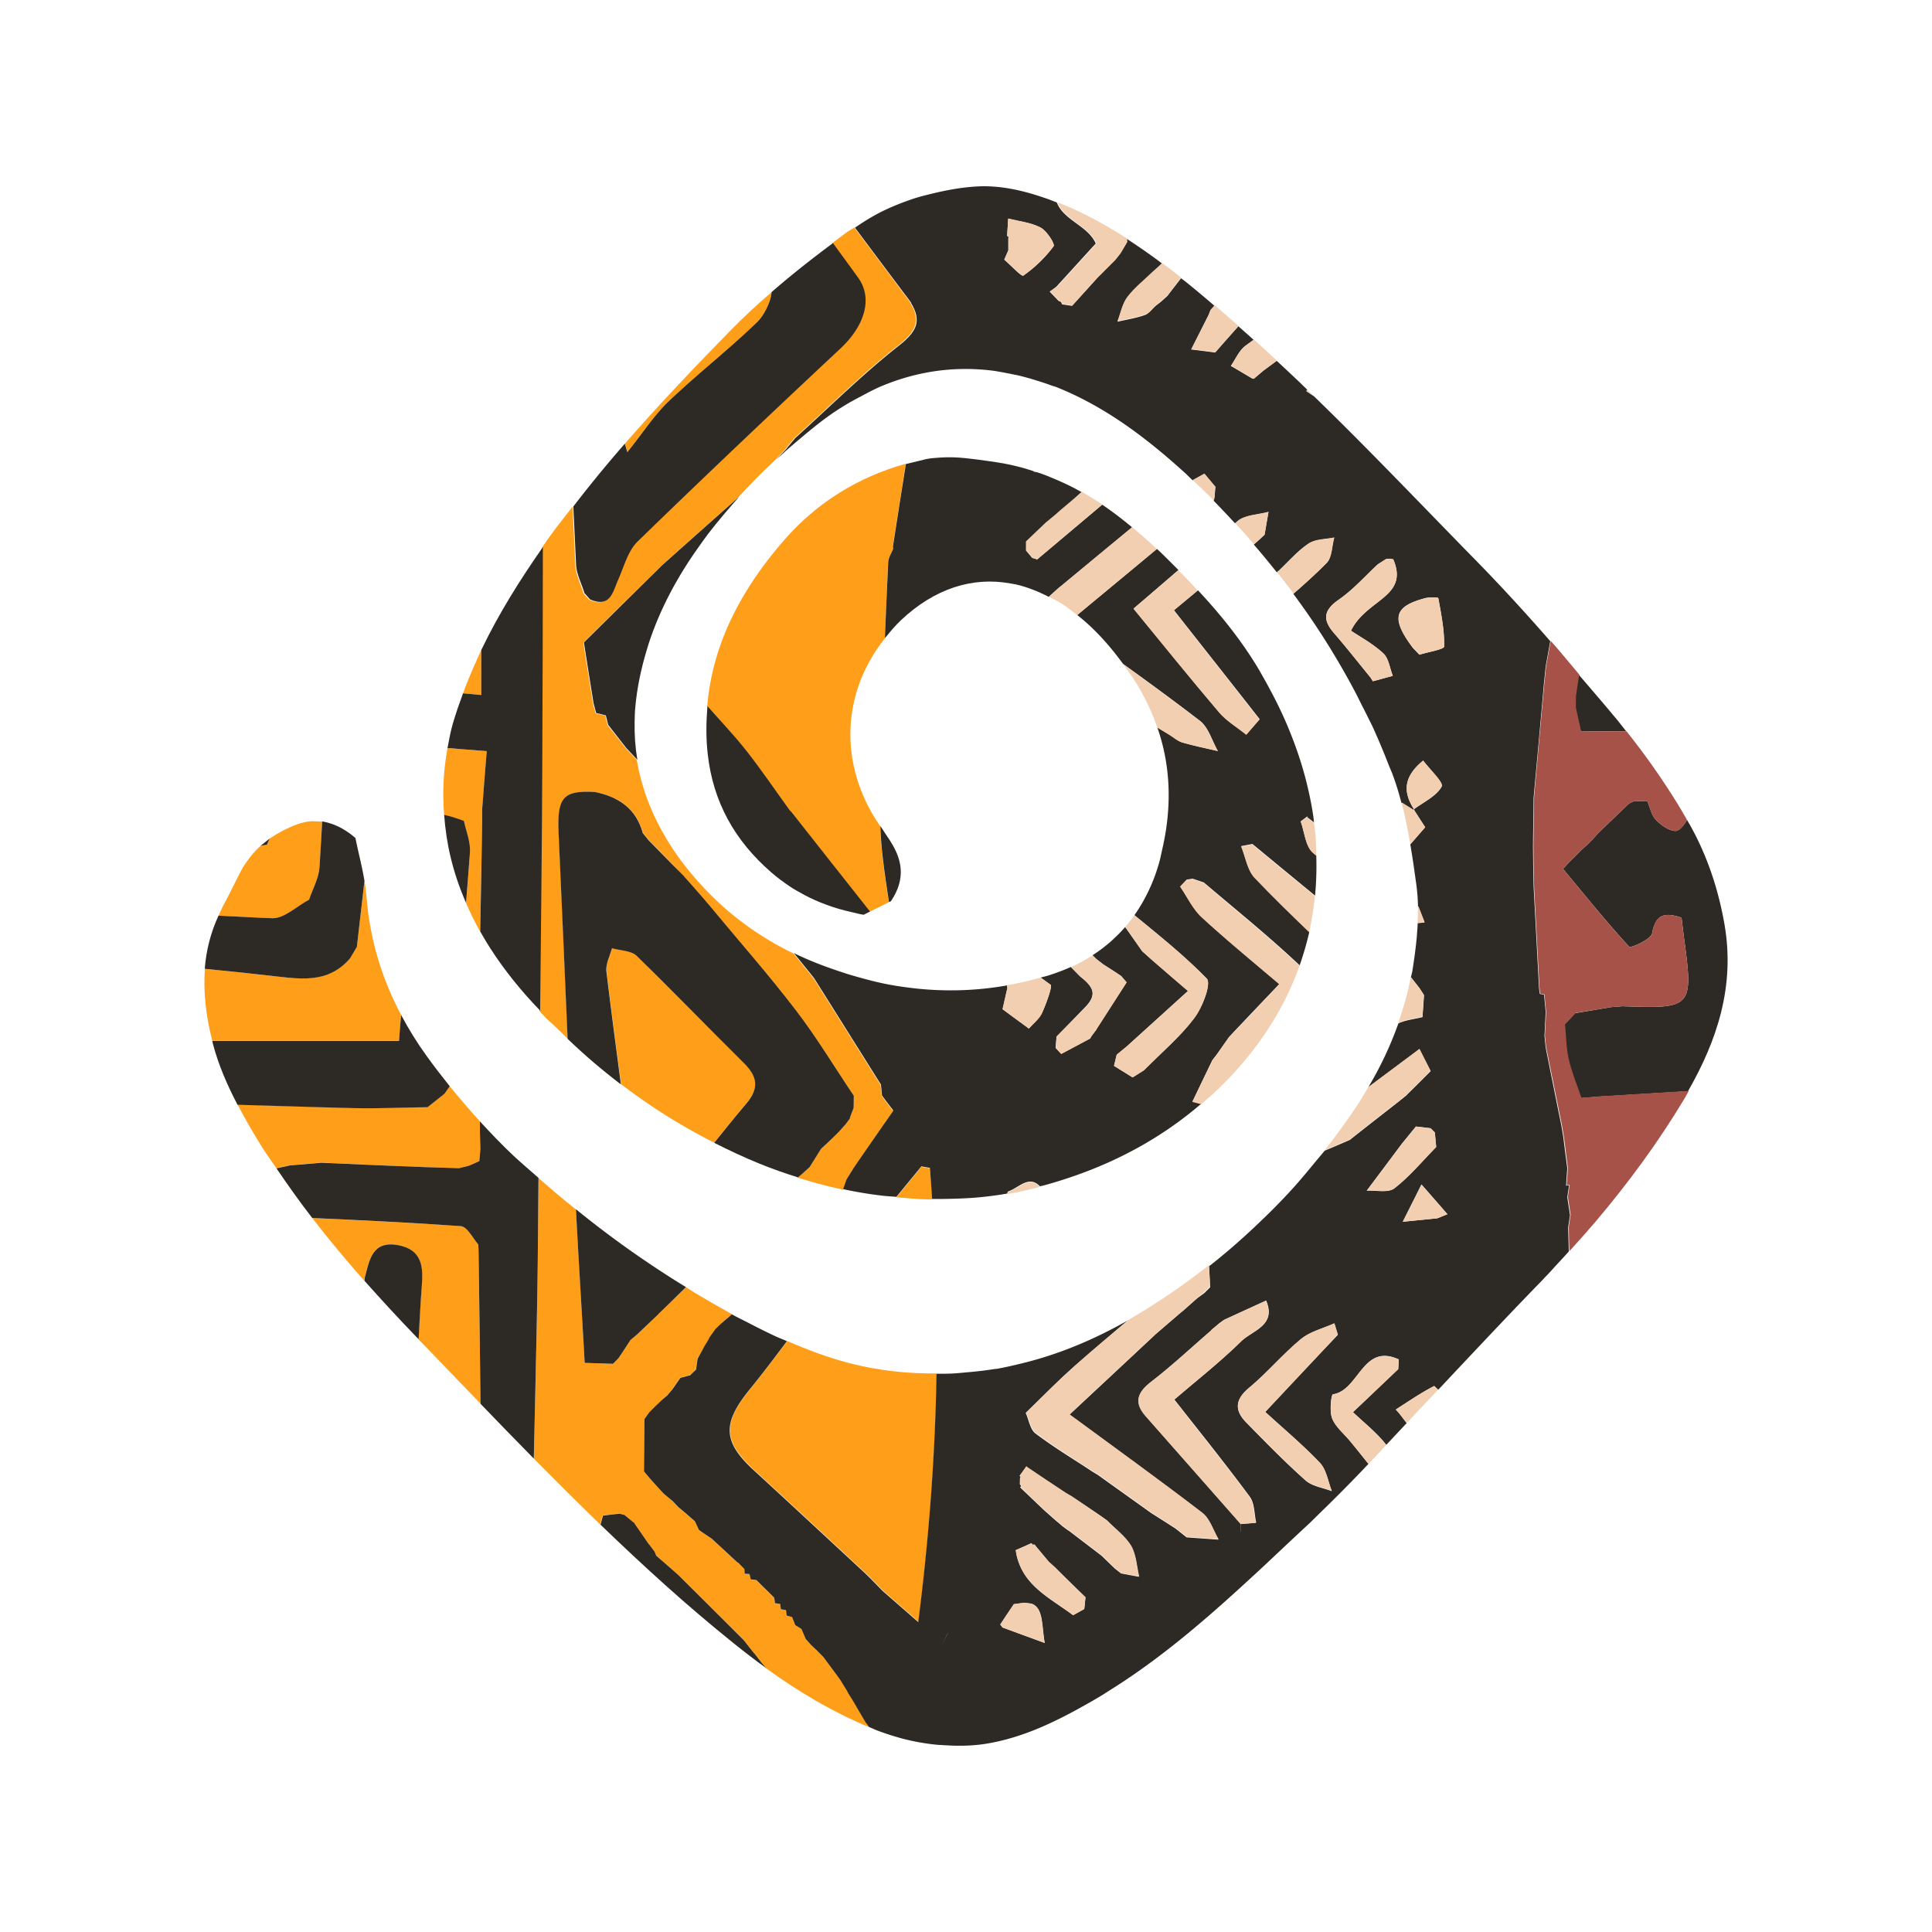 <svg version="1.1" id="Calque_1" x="0" y="0" xml:space="preserve" width="128" height="128" xmlns="http://www.w3.org/2000/svg"><style type="text/css" id="style1437">.st0{fill:#ff9e18}.st1{fill:#2d2a26}.st3{fill:#f3cfb2}</style><g id="g1837" transform="translate(-5.784 -10.385)"><path class="st0" d="M63.14 124.48c-.16-.26-.31-.53-.47-.79l.01.01-.44-.75-.01-.01-.31-.5.04.04-.48-.77.01.01c-.39-.53-.79-1.06-1.18-1.6l.02.03-.44-.43-.37-.35-.41-.46.04.04.01.01-.28-.65-.41-.26-.21-.53-.36-.1-.04-.36-.34-.06-.05-.35-.34-.05-.05-.35.01.01-.4-.4-.41-.4-.4-.4.02.02-.38-.05-.08-.35-.32-.02-.02-.31-.45-.46.02.05-.83-.77c-.3-.28-.6-.55-.9-.83l-.85-.58-.27-.58-1.04-.89v.01l-.4-.42.02.01-.63-.52-.01-.01-.06-.05.04.03.02.01.01.01c-.32-.35-.65-.71-.97-1.07l.01.02-.39-.46.03.03.03-3.46-.03.02.35-.49.39-.39.42-.4.39-.33.37-.47v-.01l.48-.69.6-.16v.03l.47-.45h-.03l.1-.68.45-.77-.03.04.3-.49.1-.2.38-.54-.01.01.02-.03-.01.02.38-.37h-.01l.04-.04-.04.04.47-.4-.03.03.28-.25c-.83-.45-1.65-.93-2.46-1.41l-.41-.26-.18-.12c-.61.6-1.23 1.2-1.84 1.8h.01c-.47.45-.94.89-1.41 1.34l.01-.01-.45.38c-.27.4-.53.8-.79 1.2l-.36.37-1.86-.06-.02-.02c-.19-3.38-.39-6.77-.58-10.15l-.59-.47c-.48-.39-.95-.79-1.42-1.2l-.47-.41c-.02 1.9-.03 3.79-.05 5.69-.03 2.83-.09 5.66-.16 8.48-.03 1.47-.07 2.95-.1 4.42l.51.51c1.11 1.13 2.23 2.24 3.37 3.35l.52.51.16-.6c.37-.04.73-.08 1.1-.13l.32.08.68.56-.01-.12.03.13-.01-.01v.02c.32.46.64.92.96 1.39l-.01-.03.37.49.12.27c.48.43.97.85 1.45 1.28l.01.01c.53.53 1.06 1.06 1.59 1.58.92.92 1.84 1.84 2.77 2.75l.02.02-.02-.01c.23.29.46.59.68.88l-.01-.03.55.71-.02-.03.24.3c2.14 1.55 4.4 2.9 6.86 3.92l-.28-.37z" id="path1445"/><path class="st0" d="M43.6 54.84c.04-.65.29-1.33.75-2.01-.46.68-.71 1.36-.75 2.01m-.68 23.9.48.47c-.2-4.56-.39-9.12-.6-13.68-.1-2.31.3-2.79 2.39-2.68 1.57.32 2.75 1.09 3.19 2.73l.01.01v-.01l.37.46-.03-.03 1.58 1.61-.03-.03.44.45-.01-.01-.04-.03.44.45-.04-.03c.37.42.74.85 1.12 1.27l-.03-.04.58.68c1.92 2.32 3.92 4.58 5.75 6.97 1.39 1.81 2.58 3.78 3.85 5.68-.01.27-.01.54-.01.8l-.26.68.03-.02.03-.02-.37.5.03-.03-.01.01-.01.01-.38.43-.4.4-.37.35-.45.42-.75 1.2.03-.02-.47.41.03-.04-.39.34c.89.28 1.79.53 2.7.73l.31.08.23-.66-.01.01.47-.77c.87-1.25 1.74-2.5 2.6-3.75l.01-.08c-.24-.32-.48-.64-.73-.96l-.07-.73c-1.48-2.35-2.95-4.7-4.43-7.05-.45-.55-.89-1.11-1.34-1.66-1.74-.85-3.35-1.91-4.8-3.23-.95-.87-1.84-1.84-2.66-2.93a17.5 17.5 0 0 1-1.75-2.92c-.25-.54-.48-1.09-.66-1.66-.19-.59-.35-1.18-.46-1.78l-.05-.29-.33-.36-.39-.41c-.4-.52-.81-1.03-1.22-1.55l-.16-.63-.64-.16-.17-.64c-.21-1.34-.43-2.68-.64-4.03l5.16-5.1c1.72-1.52 3.43-3.05 5.15-4.58.77-.85 1.58-1.66 2.41-2.44l.65-.7.61-.74c2.27-2.05 4.45-4.22 6.85-6.11 1.14-.9 1.6-1.61.82-2.87h.02l-.33-.45-.01-.01-.01-.01-3.36-4.5-.46.28c-.34.25-.68.51-1.02.76l1.68 2.31c.99 1.39.39 3.21-1.19 4.69-4.52 4.22-9.01 8.47-13.43 12.78-.64.62-.9 1.65-1.28 2.51-.37.83-.51 1.91-1.87 1.33l-.4-.45.02.01c-.19-.62-.51-1.24-.54-1.87l-.18-3.86c-.55.71-1.11 1.41-1.63 2.14l-.39.56c0 4.89-.02 9.79-.04 14.68-.03 5.34-.1 10.69-.14 16.03l.5.54c.33.28.61.56.9.84" id="path1447"/><path class="st0" d="M57.74 46.16c-2.81 3.23-4.75 6.83-5.1 11.01.87.98 1.78 1.94 2.59 2.97 1 1.27 1.91 2.62 2.86 3.93l.03.03.09.09c1.72 2.18 3.44 4.37 5.16 6.55l.03.05c.43-.21.86-.43 1.27-.63-.26-1.72-.52-3.39-.57-5.04l-.09-.13c-2.67-3.96-2.48-8.72.4-12.31l.21-5.05c.01-.3.22-.6.33-.9l-.01-.06-.01-.08c.29-1.83.57-3.65.86-5.48-3.12.87-5.88 2.56-8.05 5.05" id="path1449"/><path class="st0" d="M37.47 92.84c-.37-.44-.74-1.19-1.16-1.22-3.19-.23-6.4-.37-9.84-.54 1.1 1.43 2.26 2.81 3.45 4.16l.03-.25c.31-1.1.48-2.45 2.21-2.11 1.58.3 1.66 1.43 1.56 2.7-.09 1.18-.16 2.36-.21 3.54l.66.68c.87.9 1.74 1.81 2.61 2.71l.84.87c-.04-3.39-.09-6.77-.13-10.16z" id="path1451"/><path class="st0" d="M26.26 70c.24-.71.64-1.41.69-2.14.07-1.01.12-2.03.18-3.04l-.67-.03c-.34.02-.67.09-.99.21-.65.24-1.26.56-1.82.94l-.2.41-.4.07c-.35.32-.67.68-.94 1.09l-.24.35c-.45.84-.85 1.71-1.31 2.55l-.3.64c1.19.06 2.38.13 3.57.17.8.03 1.63-.8 2.43-1.22" id="path1453"/><path class="st0" d="M32.36 77.63c-1.27-2.39-2.07-4.99-2.29-7.8-.03-.37-.08-.74-.14-1.1v.01c-.17 1.45-.33 2.9-.5 4.36l-.01.02-.45.74c-.46.53-.94.86-1.47 1.07-.88.34-1.87.32-2.98.19-1.72-.2-3.44-.38-5.16-.55-.12 1.58.08 3.18.49 4.77h12.37c.04-.6.09-1.16.14-1.71" id="path1455"/><path class="st0" d="m35.6 59.95-.17.01c-.27 1.48-.34 2.95-.22 4.42.38.09.8.21 1.31.4.14.7.45 1.4.4 2.09-.08 1.11-.17 2.23-.26 3.34.28.65.59 1.29.94 1.9.04-2.44.09-4.88.13-7.32v-.8c.1-1.23.19-2.45.3-3.84-.76-.06-1.33-.1-1.9-.15z" id="path1457"/><path class="st0" d="M37.67 53.45c-.13.26-.24.53-.36.8-.17.38-.33.75-.49 1.14-.13.31-.25.62-.36.93.4.04.8.07 1.21.11z" id="path1459"/><path class="st0" d="m36.2 87.78.67-.17.67-.3.07-.78-.03-1.15v-.7c-.69-.76-1.36-1.54-2.01-2.34l-.35.5c-.37.3-.74.59-1.12.89-.8.01-1.6.03-2.4.05-.83.02-1.67.02-2.49 0-2.57-.06-5.13-.14-7.69-.22.52.99 1.08 1.96 1.68 2.91.28.45.6.87.89 1.31.31-.06.61-.13.92-.2l.29-.02 1.75-.15c3.05.14 6.1.29 9.15.37" id="path1461"/><path class="st0" d="M67.34 89.85h.21c-.05-.69-.09-1.38-.16-2.06l-.56-.1c-.55.67-1.1 1.35-1.66 2.02.72.06 1.44.13 2.17.14" id="path1463"/><path class="st0" d="M57.94 99.23c-.81 1.08-1.62 2.16-2.47 3.2-1.8 2.21-1.81 3.43.27 5.34 2.32 2.13 4.63 4.28 6.94 6.42l.41.38.4.39.39.4.39.4 2.37 2.07c.71-5.57 1.11-11.03 1.21-16.45-1.96.02-3.91-.19-5.86-.7-1.4-.37-2.74-.88-4.05-1.45" id="path1465"/><path class="st0" d="M47.96 73.7c-.36-.35-1.08-.34-1.63-.5-.13.52-.43 1.05-.36 1.54.3 2.49.63 4.99.97 7.48a39.42 39.42 0 0 0 6.16 3.87c.7-.86 1.4-1.73 2.12-2.59.89-1.05.75-1.81-.16-2.7-2.39-2.35-4.7-4.77-7.1-7.1" id="path1467"/><path class="st0" d="M50.12 36.94c1.9-1.81 3.99-3.42 5.87-5.26.44-.43.89-1.39.92-1.95-.92.8-1.82 1.62-2.68 2.5-2.41 2.46-4.78 4.95-7.04 7.54l.17.56c1.05-1.31 1.79-2.47 2.76-3.39" id="path1469"/><path class="st1" d="M89.61 103.93c1.21 1.11 2.49 2.18 3.63 3.39.43.46.53 1.23.78 1.86-.59-.23-1.31-.32-1.75-.72-1.37-1.22-2.65-2.53-3.93-3.84-.78-.8-.73-1.51.2-2.28 1.21-1.01 2.24-2.24 3.45-3.24.61-.5 1.46-.7 2.2-1.03l.23.75c-1.51 1.59-3.02 3.2-4.81 5.11m-2.44 9.12c.26-.4.53-.79.79-1.19l.04-.5c-2.1-2.39-4.21-4.77-6.31-7.16-.77-.88-.56-1.55.36-2.26 1.39-1.07 2.67-2.28 4-3.42h-.03l.01-.01.55-.46.3-.22c.93-.43 1.86-.85 2.79-1.28.7 1.65-.9 1.97-1.64 2.69-1.4 1.37-2.95 2.59-4.44 3.87 1.73 2.2 3.41 4.29 5 6.44.32.44.29 1.14.42 1.71l-.01.01c-.33.03-.66.05-.99.08l-.04.5c-.28.41-.54.8-.8 1.2m9.17-23.79zm2.32-3.1.93-1.14.97.12.28.28.09.96c-.91.93-1.75 1.95-2.77 2.74-.41.31-1.2.12-1.83.15.79-1.05 1.56-2.08 2.33-3.11m2.35 4.94c-.56.06-1.12.11-2.29.23.53-1.05.89-1.76 1.24-2.47.58.66 1.15 1.31 1.72 1.97zm-6.86-38.79c-.78-.9-.65-1.52.35-2.21.94-.65 1.72-1.54 2.57-2.33l.55-.35.23-.02.24.04c1.07 2.51-1.77 2.62-2.8 4.73.57.39 1.44.85 2.14 1.5.36.33.43.98.63 1.49l-1.32.36-.15-.24c-.81-.99-1.6-2-2.44-2.97m5.24 1c-1.46-1.94-1.28-2.74.79-3.29.29-.08.88-.06.89-.01.2 1.06.41 2.14.39 3.21-.01.19-1.06.36-1.64.54zm-31.21 66.07.39-.79h-.39.4zm4.28-1.97.5-.74.58-.08.1-.02.48.06c.8.28.67 1.39.88 2.61-1.21-.45-2.02-.74-2.83-1.04l.02-.02-.05-.06-.08-.1zm6.32-6.54.35.25c.54.56 1.21 1.04 1.58 1.69.34.58.37 1.35.53 2.04-.39-.07-.79-.15-1.18-.22l-.41-.32-.88-.85c-.73-.56-1.47-1.12-2.21-1.69l.03.04-.47-.35.01.01-.01-.01-.02-.02.02.01-.43-.36-.7-.62c-.54-.51-1.07-1.02-1.61-1.53l.05-.12-.08-.1.01-.41.05-.08-.08-.06.46-.64-.01.05c.88.58 1.75 1.16 2.63 1.74l.38.22c.67.43 1.33.88 1.99 1.33m-1.9 6.53c-.78-.59-1.65-1.09-2.37-1.74-.54-.48-.99-1.05-1.24-1.78-.09-.24-.15-.51-.19-.79.35-.15.69-.31 1.04-.46l.04.05.04.05.12-.01c.31.38.63.76.95 1.14l.43.39.39.39.41.41 1.2 1.17-.08.77zm-1.29-90.7a8.86 8.86 0 0 1-2.01 1.95c-.12.08-.83-.69-1.26-1.06l.27-.62v-.78l.01-.11-.09-.06c.02-.39.05-.77.07-1.15.73.19 1.51.26 2.15.6.41.22.96 1.09.86 1.23m34.13 66.6c-.01-.54-.03-1.08-.04-1.61l-.36-.01.36.01.12-.8-.18-1.19.12-.79-.2.03c.03-.39.05-.77.08-1.16-.09-.68-.18-1.36-.26-2.04l-.13-.77c-.35-1.73-.7-3.46-1.04-5.18l-.08-.78c.03-.52.05-1.04.08-1.56-.03-.39-.07-.77-.11-1.16l-.14-.03-.14-.03-.05-.37-.36-6.74-.03-1.56c0-.4-.01-.8-.01-1.19.01-1.05.03-2.1.04-3.14.23-2.51.46-5.01.68-7.52l.12-1.18c.1-.53.19-1.06.29-1.59l.01-.08c-1.57-1.8-3.18-3.56-4.85-5.27-3.59-3.66-7.12-7.38-10.8-10.95l-.51-.34.07-.09c-.26-.25-.52-.51-.79-.76-.41-.39-.83-.78-1.24-1.16-.29.22-.59.43-.88.65l-.64.54-.11-.02c-.47-.28-.94-.56-1.41-.83.31-.45.54-1.01.95-1.32l.56-.41c-.33-.3-.67-.6-1.01-.9-.51.58-1.03 1.15-1.54 1.74-.53-.07-1.06-.14-1.59-.2.38-.76.77-1.52 1.15-2.28l.13-.33.26-.29c-.64-.55-1.28-1.09-1.94-1.62l-.27-.2c-.29.38-.59.76-.88 1.14h.01l-.44.4-.36.28c-.24.21-.45.52-.73.62-.58.2-1.2.3-1.81.44.21-.54.31-1.15.65-1.6.46-.62 1.09-1.11 1.65-1.65l.35-.31.31-.29-.26-.2c-.62-.46-1.26-.9-1.91-1.33l-.18-.11.02.22-.43.73-.36.46-1.2 1.2-1.65 1.83-.66-.1-.07-.16-.16-.07-.59-.61.44-.33c.87-.95 1.73-1.9 2.61-2.86-.5-1.17-2.12-1.53-2.58-2.72-.28-.11-.55-.22-.83-.31-1.47-.51-2.99-.84-4.49-.75-1.03.06-2.03.25-3.01.49-.37.09-.74.18-1.11.3-.78.26-1.55.56-2.29.94-.56.29-1.11.63-1.64 1 1.12 1.5 2.24 3 3.37 4.5l.01.01.01.01.33.45h-.02c.78 1.27.32 1.97-.82 2.87-2.4 1.89-4.58 4.06-6.85 6.11l-.61.74-.65.69.64-.59c.32-.28.64-.55.96-.82.51-.43 1.02-.85 1.55-1.25.52-.39 1.05-.74 1.59-1.06.32-.19.65-.36.97-.53.37-.2.75-.4 1.13-.57 2.35-1.01 4.79-1.39 7.32-1.11.39.04.77.12 1.16.19l.74.15c.33.08.66.17.99.27.39.12.78.24 1.18.39l.32.1.02.01c3.26 1.3 6.02 3.41 8.59 5.75l.01.01.43.42.78-.43c.24.29.48.58.73.87-.05.29-.02.67-.12.91.48.49.95.99 1.42 1.5l.17-.15c.51-.41 1.35-.41 2.04-.6-.09.5-.17 1-.26 1.51l-.42.39-.29.25c.52.6 1.03 1.22 1.53 1.85l.07-.08v.02c.67-.62 1.27-1.34 2.02-1.84.45-.3 1.13-.28 1.7-.4-.16.57-.14 1.31-.5 1.68-.68.69-1.41 1.35-2.2 2.04l.09.12c1.48 2 2.8 4.11 3.96 6.29.15.28.29.57.43.85s.29.56.43.85l.27.54.04.08c.4.87.77 1.76 1.12 2.66l.21.5c.24.64.44 1.29.61 1.95.28.17.55.34.82.51l-.02-.03.07.06-.07-.06.03-.05c-.67-1.06-.78-2.08.61-3.22.45.6 1.37 1.46 1.23 1.72-.36.64-1.19 1.02-1.84 1.5l.05.08-.04-.03c.25.38.49.76.74 1.14l-.99 1.14c.1.6.2 1.21.28 1.82l.11.77c.07.51.11 1.02.12 1.52l.04.03c.13.34.27.69.4 1.03l-.46.05c-.01.3-.04.6-.06.9-.07.78-.18 1.55-.3 2.31l-.09.37.58.74.29.45c-.03.48-.07.97-.1 1.45-.53.14-1.13.19-1.6.42a23.75 23.75 0 0 1-2 4.24c1.09-.81 2.2-1.64 3.39-2.53.22.44.48.95.74 1.46-.53.53-1.06 1.06-1.6 1.59h.01l-.51.41-.6.47c-.88.69-1.77 1.38-2.65 2.08-.55.24-1.11.48-1.66.71l-.62.74c-.42.51-.84 1.02-1.28 1.52-.74.83-1.52 1.63-2.33 2.4-1.01.97-2.06 1.91-3.17 2.79l-.15.12-.11.08c.02.46.05.93.07 1.4l-.37.37-.49.36-.35.31-.53.47-.29.24c-.38.33-.76.65-1.14.98l-.43.37c-1.9 1.78-3.8 3.55-5.72 5.34 3 2.21 5.93 4.32 8.79 6.52.51.39.73 1.17 1.08 1.76l-2.11-.15-.73-.58c-.54-.35-1.08-.69-1.63-1.04-1.17-.84-2.34-1.67-3.51-2.51l-.38-.23c-.63-.42-1.27-.82-1.9-1.23-.63-.41-1.26-.84-1.86-1.29-.36-.27-.44-.9-.65-1.36.53-.51 1.06-1.04 1.59-1.56s1.07-1.03 1.62-1.52c1.18-1.04 2.38-2.05 3.57-3.06-2.21 1.25-4.54 2.25-7.07 2.86-.53.13-1.06.25-1.6.35l-.2.02c-.55.09-1.09.15-1.64.2-.36.03-.71.07-1.07.09-.37.02-.74.02-1.11.02-.09 5.42-.5 10.88-1.21 16.45l-2.37-2.07-.39-.4-.39-.4-.4-.39-.41-.38c-2.31-2.14-4.62-4.29-6.94-6.42-2.08-1.91-2.07-3.13-.27-5.35.85-1.04 1.66-2.12 2.47-3.2-.29-.13-.59-.24-.88-.38-.53-.25-1.05-.51-1.57-.78-.4-.21-.81-.4-1.2-.62l-.28.25.03-.03-.47.4-.38.37-.38.54-.1.2-.3.49.03-.04-.42.77-.1.68h.03l-.47.45v-.03l-.6.16-.48.69v.01l-.38.46-.39.33-.42.4-.39.39-.35.49.03-.03-.03 3.46-.03-.03.39.46-.01-.01c.32.36.64.71.97 1.07l.63.52-.02-.01.4.42v-.01c.35.29.69.59 1.04.89l.27.58c.28.2.57.39.85.58.3.28.6.55.9.83l.83.77-.02-.05.45.46.02.31.32.02.08.35.38.05-.02-.02.4.4.41.4.4.4-.01-.01.05.36.34.05.05.35.34.06.04.36.36.1.21.53.41.26.28.65s0-.01-.01-.01l-.04-.04.41.46.37.35.43.43-.02-.03c.39.53.79 1.06 1.18 1.6l-.01-.01.48.78-.04-.04.31.5.01.01.44.75-.01-.01c.16.26.31.53.47.79l-.05-.06.28.37.43.19c.56.22 1.13.4 1.7.56.78.21 1.57.35 2.36.43l.68.04c.89.05 1.77.03 2.66-.12 2.26-.38 4.32-1.34 6.32-2.46.45-.25.89-.5 1.33-.77l.47-.3c3.14-1.96 5.94-4.33 8.65-6.8.78-.71 1.56-1.43 2.33-2.16.68-.64 1.36-1.28 2.04-1.91.33-.3.64-.62.96-.93 1.07-1.04 2.13-2.11 3.16-3.2-.4-.5-.8-1.01-1.21-1.5-.41-.5-.97-.94-1.2-1.52-.19-.47-.06-1.57.05-1.59 1.75-.26 1.96-3.42 4.37-2.31l-.04.64c-.94.89-1.87 1.79-3 2.85.72.69 1.49 1.29 2.09 2.02l.12.15 1.35-1.44c-.24-.32-.48-.65-.72-.9.84-.54 1.67-1.11 2.55-1.56l.26.25c.26-.27.52-.55.77-.82 2.01-2.13 4.02-4.28 6.07-6.38l.29-.31c.26-.26.5-.54.75-.81.26-.28.52-.56.77-.84" id="path1517"/><path class="st1" d="m48.65 53.39.1-.33c.75-2.31 1.91-4.47 3.36-6.49.19-.26.37-.53.57-.79.67-.87 1.38-1.7 2.1-2.51-1.72 1.52-3.43 3.05-5.15 4.58l-5.16 5.1c.21 1.34.42 2.69.64 4.03l.17.64.64.16.16.63c.4.52.81 1.03 1.21 1.55l.39.41.33.36c-.14-.84-.2-1.69-.18-2.55.01-.3.01-.6.04-.9.12-1.36.4-2.64.78-3.89" id="path1519"/><path class="st1" d="M37.58 84.68v.7l.03 1.15-.07.78-.67.3-.67.17c-3.05-.08-6.1-.23-9.14-.36l-1.75.15-.29.02c-.31.07-.61.13-.92.2.76 1.12 1.54 2.22 2.37 3.29 3.45.16 6.65.31 9.84.54.42.03.79.78 1.16 1.22l.02.39c.05 3.38.09 6.77.13 10.16 1.17 1.22 2.35 2.43 3.53 3.63.03-1.48.07-2.95.1-4.43.06-2.83.13-5.65.16-8.48.02-1.9.03-3.79.05-5.69-.55-.48-1.11-.96-1.64-1.45-.78-.73-1.51-1.5-2.24-2.29" id="path1521"/><path class="st1" d="M32.17 92.88c-1.74-.33-1.91 1.01-2.21 2.11l-.03.25c1.12 1.26 2.27 2.51 3.44 3.72l.15.15c.06-1.18.12-2.36.21-3.54.1-1.26.02-2.39-1.56-2.69" id="path1523"/><path class="st1" d="M37.67 56.43c-.41-.04-.81-.07-1.21-.11-.24.65-.47 1.31-.67 1.99-.16.55-.26 1.1-.36 1.65l.17-.01.53.05c.57.05 1.14.09 1.9.15-.11 1.38-.21 2.61-.3 3.83v.8c-.04 2.44-.08 4.88-.13 7.32.85 1.52 1.89 2.93 3.06 4.26.3.34.6.66.91.98.05-5.34.12-10.69.14-16.03.02-4.89.04-9.79.04-14.68-1.53 2.19-2.94 4.44-4.08 6.82z" id="path1525"/><path class="st1" id="polygon1527" d="m23.46 66.35.19-.41-.6.48z"/><path class="st1" d="M31.71 83.79c.8-.02 1.6-.04 2.4-.05.37-.3.74-.59 1.12-.89l.35-.5c-.52-.65-1.03-1.31-1.52-1.99-.64-.88-1.2-1.79-1.7-2.73-.05.55-.1 1.11-.14 1.72H19.85l.04.19c.37 1.42.96 2.75 1.63 4.04 2.56.07 5.13.16 7.69.22.84.02 1.67.01 2.5-.01" id="path1529"/><path class="st1" d="M27.51 74.94c.53-.21 1.02-.54 1.47-1.07l.44-.74.01-.03c.17-1.45.33-2.9.5-4.36v-.01c-.17-1.01-.43-1.97-.6-2.83-.77-.66-1.5-.98-2.2-1.09-.06 1.01-.11 2.03-.18 3.04-.05.73-.45 1.43-.69 2.14-.81.43-1.64 1.25-2.43 1.23-1.19-.04-2.38-.12-3.57-.17-.53 1.15-.82 2.33-.91 3.52 1.73.17 3.45.35 5.16.55 1.13.13 2.12.16 3-.18" id="path1531"/><path class="st1" d="M36.66 70.2c.09-1.11.18-2.23.26-3.34.05-.68-.25-1.39-.4-2.09-.51-.19-.93-.32-1.31-.4.07.93.2 1.85.42 2.77.25 1.06.6 2.08 1.03 3.06" id="path1533"/><path class="st1" d="m64.68 70.15.13-.06c.26-.39.44-.77.54-1.13a2.9 2.9 0 0 0 0-1.6c-.09-.34-.24-.67-.43-1L64.7 66c-.2-.29-.39-.59-.59-.89.05 1.65.31 3.31.57 5.04" id="path1535"/><path class="st1" d="m64.41 52.66.08-.09c.31-.38.62-.75.99-1.1 2.21-2.08 4.71-2.89 7.25-2.43l.39.07c.72.17 1.43.45 2.15.82l.64-.58.19-.15c1.56-1.3 3.13-2.58 4.69-3.88-.64-.53-1.3-1.04-1.98-1.5-1.44 1.21-2.87 2.42-4.31 3.63l-.33-.1-.41-.49.01-.57 1.29-1.23.63-.52.37-.33.43-.36.46-.39.37-.33.14-.13c-.54-.31-1.09-.58-1.66-.82-.41-.18-.82-.35-1.25-.49l-.27-.06-.05-.04-.61-.19c-.59-.16-1.19-.3-1.82-.39l-.47-.07c-.52-.08-1.04-.14-1.56-.2-.58-.06-1.15-.08-1.71-.04-.31.02-.61.04-.91.1l-.53.13c-.27.07-.55.13-.82.2-.29 1.83-.58 3.65-.86 5.48l.01.07.01.06c-.12.3-.32.59-.33.89-.08 1.66-.15 3.35-.22 5.03" id="path1537"/><path class="st1" d="m58.22 64.18-.09-.09-.03-.03c-.95-1.31-1.86-2.66-2.86-3.93-.81-1.03-1.72-1.98-2.59-2.97v.05c-.08 1.01-.1 2.04.02 3.11.35 3.2 1.8 5.77 4.21 7.86.4.35.81.65 1.24.94.31.21.64.38.96.56.45.24.92.45 1.41.63.55.21 1.14.38 1.74.51.26.06.5.13.77.17l.42-.21-.03-.05c-1.73-2.18-3.45-4.37-5.17-6.55" id="path1539"/><path class="st1" d="M61.67 74.83c-.61-.2-1.21-.41-1.79-.64-.51-.2-1.01-.42-1.5-.66.45.55.9 1.11 1.34 1.66 1.48 2.35 2.95 4.7 4.43 7.05l.07.73c.24.32.48.64.73.96l-.01.08c-.87 1.25-1.74 2.5-2.6 3.75l-.47.76v-.01l-.23.66.05.01c.84.18 1.68.32 2.54.42.31.04.63.05.94.08l1.66-2.02.56.1c.06.69.1 1.38.15 2.06h.66c.71-.01 1.41-.03 2.11-.08.74-.06 1.48-.15 2.21-.28l.03-.13c.71-.22 1.39-1.13 2.13-.35l.23-.05c.55-.15 1.08-.31 1.62-.49 3.24-1.07 6.22-2.68 8.84-4.93l-.58-.15c.43-.9.86-1.8 1.3-2.7l-.02.01.36-.47.78-1.11c1.07-1.14 2.15-2.27 3.34-3.52-1.8-1.54-3.52-2.94-5.15-4.44-.59-.55-.95-1.34-1.42-2.02l.43-.45.39-.06.74.25c1.07.91 2.16 1.81 3.23 2.72 1.06.9 2.11 1.82 3.12 2.77.25-.72.47-1.46.64-2.22-1.23-1.18-2.44-2.37-3.62-3.6-.49-.51-.61-1.38-.89-2.08l.74-.14c1.38 1.14 2.76 2.28 4.15 3.42.08-.86.11-1.75.08-2.66l-.24-.2c-.48-.45-.54-1.36-.79-2.06l-.02.02.02-.02.49-.37-.04.04-.04.04.47.36-.04-.37c-.13-.88-.31-1.73-.53-2.57-.33-1.25-.76-2.46-1.27-3.65-.3-.69-.63-1.38-.99-2.05-.26-.5-.54-.99-.82-1.48-1.14-1.92-2.53-3.64-4.04-5.26-.53.44-1.07.89-1.59 1.32 1.99 2.53 3.84 4.87 5.68 7.22-.29.34-.59.68-.88 1.02-.61-.49-1.31-.9-1.8-1.48-1.93-2.27-3.8-4.59-5.67-6.87.96-.82 1.96-1.68 2.97-2.55-.4-.4-.8-.8-1.21-1.2l-.22-.2c-1.74 1.45-3.49 2.9-5.28 4.38 1.16.91 2.14 2.01 3.04 3.24 1.75 1.26 3.43 2.49 5.08 3.76.58.44.81 1.33 1.2 2.01-.79-.18-1.58-.34-2.36-.57-.3-.09-.56-.33-.84-.5-.27-.16-.54-.33-.81-.49.71 2.03.9 4.13.64 6.3-.07.59-.18 1.19-.32 1.8l-.14.64-.02.07a11.54 11.54 0 0 1-1.18 2.85c-.16.27-.32.53-.5.78 1.65 1.35 3.32 2.69 4.79 4.2.32.32-.28 1.9-.83 2.62-.48.64-1.04 1.22-1.61 1.78-.58.56-1.17 1.12-1.74 1.69v-.01l-.74.46c-.39-.25-.81-.5-1.22-.76l.18-.74.67-.55c1.3-1.18 2.61-2.36 4.05-3.67-.51-.44-.95-.81-1.35-1.16-.37-.32-.71-.61-1.04-.9l-.08-.07-.56-.5-1.13-1.61c-.29.34-.61.65-.94.95-.38.33-.78.64-1.22.92l.25.25.44.34.01.01.75.48.45.3.35.42c-.67 1.04-1.33 2.07-2 3.11h.01l-.33.44-.1.17c-.63.34-1.27.68-1.91 1.02l-.37-.4.06-.75c.64-.65 1.28-1.3 1.91-1.96.82-.85.51-1.35-.35-2.03l-.61-.62c-.49.22-1 .41-1.54.58l-.46.12.66.48c.13.08-.29 1.25-.57 1.87-.18.39-.58.69-.87 1.03-.41-.31-.83-.61-1.24-.91l-.5-.37c.11-.46.21-.93.32-1.39l-.02-.19c-1.97.35-3.98.42-5.99.21-.72-.08-1.45-.18-2.17-.33-.85-.18-1.67-.41-2.47-.65z" id="path1541"/><path class="st1" d="m56.27 120.58.02.03-.55-.71.01.03c-.23-.3-.46-.59-.69-.88-.92-.92-1.84-1.84-2.76-2.75-.53-.53-1.06-1.06-1.59-1.58-.48-.43-.97-.85-1.45-1.27l-.11-.27-.37-.49.01.03c-.32-.46-.64-.92-.96-1.39v-.02l-.68-.56-.32-.08c-.37.04-.73.08-1.1.13l-.16.6c2.81 2.71 5.69 5.34 8.74 7.79.73.59 1.47 1.16 2.23 1.71z" id="path1543"/><path class="st1" id="polygon1545" d="m47.82 111.3-.03-.13.01.12z"/><path class="st1" id="polygon1547" d="m55.07 119.05-.02-.02.01.01z"/><path class="st1" d="M45.96 74.75c-.06-.49.23-1.03.37-1.54.55.16 1.27.15 1.63.5 2.4 2.33 4.72 4.75 7.1 7.1.91.9 1.04 1.66.16 2.7-.72.85-1.42 1.72-2.12 2.59.97.49 1.97.96 3 1.38.84.34 1.69.64 2.55.91l.39-.33-.04.03.46-.41-.03.02.75-1.2.45-.42.37-.35.4-.4.38-.43-.01.02.37-.5-.03.02-.03.02.26-.68c0-.27.01-.54.01-.8-1.28-1.9-2.46-3.87-3.85-5.68-1.83-2.39-3.83-4.65-5.75-6.97l-.58-.68.03.04c-.37-.42-.74-.85-1.12-1.27l.04.03-.45-.45.04.04-.44-.44.03.03-1.58-1.61.03.03-.37-.46-.01-.01c-.44-1.63-1.61-2.41-3.19-2.73-2.09-.11-2.49.37-2.39 2.68.21 4.56.4 9.12.6 13.68 1.12 1.08 2.3 2.08 3.53 3.02-.33-2.5-.66-4.99-.96-7.48" id="path1549"/><path class="st1" id="polygon1551" d="m61.79 84.89.01-.01-.01.02z"/><path class="st1" d="M46.76 100.37c.27-.4.53-.8.79-1.2l.45-.38-.01.01c.47-.45.94-.89 1.41-1.34h-.01c.62-.6 1.23-1.2 1.84-1.8a66.973 66.973 0 0 1-7.29-5.16c.18 3.39.39 6.77.58 10.16l.02.02 1.86.06z" id="path1553"/><path class="st1" id="polygon1555" d="m49.74 109.32-.03-.03.05.05z"/><path class="st1" id="polygon1557" d="m49.77 109.35-.01-.01z"/><path class="st1" id="polygon1559" d="m53.2 98.44-.02.02.01-.01z"/><path class="st1" id="polygon1561" d="m53.61 98.04-.05.04h.01z"/><path class="st1" d="M120.04 71.65c-.4-2.31-1.13-4.51-2.23-6.5l-.26-.45c-.17.35-.52.73-.74.74-.45 0-.98-.39-1.33-.75-.29-.31-.38-.82-.56-1.24-.29 0-.58.01-.88.01l-.33.16c-.67.64-1.34 1.29-2.01 1.93l-.38.42-.4.4-.4.36-.42.43-.37.36-.39.43c1.44 1.74 2.86 3.5 4.38 5.16.1.11 1.45-.49 1.52-.89.25-1.36.92-1.37 1.95-1.04.06.47.1.86.15 1.24.65 4.73.58 4.8-4.06 4.63l-.76.06c-.79.13-1.58.27-2.38.4l-.72.76c.04.39.06.78.09 1.16.03.39.08.77.16 1.15.2.87.55 1.71.84 2.56.4-.03.8-.07 1.2-.1l5.91-.36c1.93-3.37 3.12-6.96 2.42-11.03" id="path1563"/><path class="st1" d="M110.52 58.85c1.05 0 2.04-.02 3-.02l-.56-.71c-.85-1.03-1.72-2.03-2.59-3.05l-.21 1.39c0 .27 0 .53-.01.8l.18.82c.08.27.13.53.19.77" id="path1565"/><path class="st1" d="m44.5 49.66-.02-.01.4.45c1.35.58 1.5-.5 1.87-1.33.38-.86.64-1.89 1.28-2.51 4.43-4.31 8.92-8.56 13.43-12.78 1.58-1.47 2.18-3.3 1.19-4.68-.55-.77-1.12-1.54-1.68-2.31-1.4 1.04-2.76 2.11-4.07 3.25-.02.56-.48 1.52-.92 1.95-1.88 1.83-3.97 3.45-5.87 5.26-.97.92-1.71 2.08-2.76 3.39l-.17-.56a84.638 84.638 0 0 0-3.41 4.16l.18 3.86c.03.62.36 1.24.55 1.86" id="path1567"/><path d="m112.52 77.11.76-.06c4.64.17 4.71.1 4.06-4.63-.05-.39-.1-.78-.15-1.24-1.04-.33-1.71-.32-1.95 1.04-.07.4-1.42 1-1.52.89-1.53-1.66-2.94-3.42-4.38-5.16l.39-.43.37-.36.42-.43.4-.36.4-.4.38-.42c.67-.64 1.34-1.29 2.01-1.93l.33-.16c.29 0 .58-.01.88-.01.18.42.26.93.56 1.24.35.36.88.75 1.33.75.22 0 .58-.38.74-.74-.41-.73-.85-1.44-1.31-2.14-.73-1.12-1.51-2.21-2.33-3.26l-.37-.47c-.96 0-1.95.02-3 .02-.06-.24-.11-.5-.17-.77-.06-.27-.12-.54-.18-.82 0-.27 0-.53.01-.8l.21-1.39c-.63-.74-1.24-1.5-1.89-2.23l-.01.08c-.1.53-.19 1.06-.29 1.59l-.12 1.18c-.23 2.51-.46 5.01-.68 7.52-.01 1.05-.03 2.1-.04 3.14 0 .4.01.8.01 1.19l.03 1.56.36 6.74.05.37.14.03.14.03c.04.39.07.77.11 1.16-.03.52-.05 1.04-.08 1.56l.08.78 1.05 5.18.13.77c.09.68.17 1.36.26 2.03-.02.39-.05.77-.08 1.16l.2-.03-.12.79.18 1.19-.12.8c.01.54.02 1.08.04 1.62.58-.63 1.15-1.28 1.71-1.93 2.17-2.56 4.16-5.26 5.89-8.14l.02-.03.29-.52-5.91.36c-.4.03-.8.07-1.2.1-.29-.85-.64-1.69-.84-2.56-.09-.38-.13-.76-.16-1.15-.03-.39-.05-.78-.09-1.16l.72-.76c.75-.11 1.54-.25 2.33-.38" id="path1667" style="fill:#a75248"/><path class="st3" d="M80.74 55.14c.76 1.13 1.32 2.29 1.72 3.45.27.16.54.32.81.49.28.17.53.41.84.5.78.22 1.57.38 2.36.57-.39-.68-.62-1.57-1.2-2.01-1.65-1.27-3.33-2.5-5.08-3.76.18.25.37.5.55.76" id="path1673"/><path class="st3" d="M86.31 42.63c-.24-.29-.49-.58-.73-.87l-.78.43c.47.44.94.89 1.39 1.34.1-.23.07-.61.12-.9" id="path1675"/><path class="st3" d="M77.15 51.14c1.79-1.48 3.54-2.93 5.28-4.38-.53-.5-1.08-.99-1.64-1.45-1.56 1.29-3.13 2.58-4.69 3.88l-.19.15-.64.58c.27.14.55.27.82.44.38.24.72.51 1.06.78" id="path1677"/><path class="st3" d="M76.65 104.09c1.91-1.79 3.82-3.56 5.72-5.34l.43-.37c.38-.33.76-.65 1.14-.98l.29-.24.53-.47.35-.31.47-.4.37-.37c-.02-.47-.04-.93-.07-1.4-1.72 1.34-3.49 2.56-5.34 3.62-1.2 1.02-2.4 2.02-3.57 3.06-.55.49-1.09 1-1.62 1.52s-1.05 1.04-1.59 1.56c.21.46.3 1.09.66 1.36.6.45 1.22.88 1.85 1.29.63.41 1.27.82 1.9 1.23l.38.23c1.17.84 2.34 1.67 3.5 2.51.54.35 1.08.69 1.63 1.04l.73.58 2.11.15c-.35-.6-.57-1.37-1.08-1.76-2.86-2.19-5.78-4.3-8.79-6.51" id="path1679"/><path class="st3" d="m100.12 76.3-.29-.45-.58-.74c-.19 1.04-.48 2.06-.83 3.05.47-.23 1.07-.27 1.6-.42.04-.47.07-.96.1-1.44" id="path1681"/><path class="st3" d="M92.9 69.75c-1.38-1.14-2.76-2.28-4.15-3.42l-.74.14c.29.7.41 1.57.89 2.08 1.17 1.23 2.39 2.42 3.62 3.6.17-.78.3-1.58.38-2.4" id="path1683"/><path class="st3" d="m88.75 35.45.11.02.64-.54c.29-.22.59-.43.88-.65-.5-.47-1.01-.94-1.52-1.4l-.56.41c-.41.31-.64.87-.96 1.32l1.41.84" id="path1685"/><path class="st3" d="M87.84 31.98c-.52-.46-1.05-.92-1.58-1.37l-.26.3-.13.33c-.38.76-.77 1.52-1.15 2.28.53.07 1.06.13 1.59.2.5-.58 1.01-1.16 1.53-1.74" id="path1687"/><path class="st3" d="M83.57 103.12c1.49-1.28 3.05-2.49 4.44-3.87.74-.72 2.35-1.04 1.64-2.69-.93.42-1.86.85-2.79 1.28l-.3.22-.55.46H86h.03c-1.33 1.15-2.61 2.35-4 3.42-.92.71-1.13 1.38-.36 2.26 2.1 2.39 4.21 4.77 6.31 7.16.33-.02.66-.05.99-.08l.01-.01c-.13-.58-.1-1.28-.42-1.72-1.58-2.14-3.26-4.22-4.99-6.43" id="path1689"/><path class="st3" d="M89.57 45.8c.09-.5.17-1 .26-1.51-.69.19-1.53.19-2.04.6l-.17.15c.42.46.84.93 1.25 1.41l.28-.26z" id="path1691"/><path class="st3" d="M80.88 50.72c1.87 2.28 3.74 4.6 5.67 6.87.5.58 1.2.99 1.8 1.48.29-.34.59-.68.88-1.02l-5.68-7.22c.52-.43 1.06-.88 1.59-1.32-.42-.46-.85-.91-1.29-1.35-1 .87-2 1.73-2.97 2.56" id="path1693"/><path class="st3" d="M86.58 82.45c2.39-2.33 4.21-5.01 5.3-8.08-1.01-.95-2.06-1.87-3.12-2.77-1.07-.91-2.16-1.81-3.23-2.72l-.74-.25-.39.06-.43.45c.47.68.83 1.47 1.42 2.02 1.63 1.5 3.35 2.91 5.15 4.44a779.98 779.98 0 0 1-3.34 3.52l-.78 1.11-.36.47.02-.01c-.43.9-.86 1.8-1.3 2.7l.58.15c.42-.35.83-.71 1.22-1.09" id="path1695"/><path class="st3" d="m89.61 103.93 4.81-5.13-.23-.75c-.74.34-1.59.54-2.2 1.03-1.22 1-2.24 2.24-3.45 3.24-.93.77-.98 1.48-.2 2.28 1.28 1.31 2.56 2.63 3.93 3.84.44.4 1.16.49 1.75.72-.25-.63-.35-1.4-.78-1.86-1.13-1.19-2.42-2.26-3.63-3.37" id="path1697"/><path class="st3" d="M93.69 47.67c.36-.37.34-1.11.5-1.68-.58.12-1.25.09-1.7.4-.75.5-1.35 1.22-2.02 1.84l-.01-.02-.07.08c.37.47.74.94 1.1 1.42.78-.69 1.52-1.34 2.2-2.04" id="path1699"/><path class="st3" d="M81.64 31.22c.28-.1.49-.4.73-.62l.36-.28.44-.4h-.01c.29-.38.58-.76.88-1.14-.41-.33-.84-.66-1.26-.97l-.31.29-.35.31c-.56.55-1.19 1.04-1.65 1.65-.33.44-.44 1.06-.65 1.6.61-.14 1.24-.23 1.82-.44" id="path1701"/><path class="st3" d="M81.56 81.31c.57-.57 1.16-1.12 1.74-1.69.58-.56 1.13-1.15 1.61-1.78.55-.72 1.14-2.29.83-2.62-1.48-1.52-3.15-2.85-4.79-4.2-.19.27-.41.53-.62.78l1.13 1.61.56.5.08.07c.34.29.67.58 1.04.9.4.34.84.72 1.35 1.16-1.44 1.31-2.75 2.49-4.05 3.67l-.67.55-.18.74c.41.26.83.51 1.24.77z" id="path1703"/><path class="st3" d="m73.77 46.85.41.49.32.1c1.43-1.21 2.87-2.42 4.31-3.63-.44-.3-.9-.58-1.36-.85l-.14.13-.37.33-.46.39-.43.36-.37.33-.63.52-1.29 1.23z" id="path1705"/><path class="st3" d="m99.7 71.53.46-.05c-.13-.34-.26-.69-.4-1.03l-.04-.03c.02.38 0 .75-.02 1.11" id="path1707"/><path class="st3" d="M92.95 65.83c-.03-.32-.07-.63-.11-.94l-.47-.36.04-.04.04-.04-.49.37c.25.7.31 1.62.79 2.06l.24.2c-.02-.41-.01-.82-.04-1.25" id="path1709"/><path class="st3" id="polygon1711" d="m91.96 64.81-.03.02.03-.01z"/><path class="st3" id="polygon1713" d="m92.84 36.63-.44-.43-.07.09z"/><path class="st3" d="m75.35 29.69.59.61.16.07.07.16.66.09c.55-.61 1.1-1.22 1.65-1.82l1.2-1.2.36-.46.43-.73-.02-.22c-1.16-.75-2.37-1.43-3.65-2.01-.31-.14-.63-.26-.95-.39.45 1.2 2.08 1.56 2.58 2.73-.88.96-1.75 1.91-2.61 2.86z" id="path1715"/><path class="st3" d="M95.42 103.95c1.12-1.07 2.06-1.96 3-2.85l.04-.64c-2.41-1.12-2.63 2.05-4.37 2.31-.1.02-.23 1.12-.05 1.59.23.58.79 1.02 1.2 1.52.41.5.81 1 1.21 1.5.39-.41.78-.83 1.17-1.25l-.12-.15c-.59-.75-1.36-1.35-2.08-2.03" id="path1717"/><path class="st3" d="m80.07 75.06-.45-.3-.75-.48-.01-.01-.44-.34-.25-.25c-.45.29-.92.55-1.43.78l.61.62c.86.68 1.17 1.19.35 2.03-.63.65-1.27 1.3-1.91 1.95l-.06.75.37.4c.63-.34 1.27-.68 1.91-1.02l.1-.17.33-.44h-.01c.67-1.04 1.33-2.07 2-3.11z" id="path1719"/><path class="st3" d="M94.15 52.31c.84.97 1.63 1.98 2.44 2.97l.15.24 1.32-.36c-.2-.51-.27-1.16-.63-1.49-.7-.65-1.57-1.11-2.14-1.5 1.02-2.11 3.87-2.22 2.8-4.73l-.24-.04-.23.02-.55.35c-.85.79-1.63 1.68-2.57 2.33-1 .69-1.13 1.31-.35 2.21" id="path1721"/><path class="st3" d="m76.09 114.63-.39-.39-.43-.39c-.32-.38-.63-.76-.95-1.14l-.12.01-.04-.05-.04-.05c-.34.16-.69.31-1.04.46.04.29.1.55.19.79.26.73.71 1.29 1.24 1.78.71.65 1.59 1.15 2.37 1.74l.74-.42.08-.77-1.2-1.17z" id="path1723"/><path class="st3" d="M98.17 89.11c1.02-.79 1.86-1.81 2.77-2.74l-.09-.96-.28-.28c-.32-.04-.65-.08-.97-.11l-.93 1.14c-.77 1.03-1.54 2.07-2.32 3.1.62-.03 1.41.16 1.82-.15" id="path1725"/><path class="st3" id="polygon1727" d="M96.34 89.26h-.01z"/><path class="st3" d="m72.59 26.96-.27.62c.44.37 1.15 1.14 1.26 1.06.76-.53 1.46-1.2 2.01-1.95.1-.14-.44-1.01-.86-1.23-.64-.34-1.42-.42-2.15-.6-.02.38-.05.77-.07 1.15l.09.06-.01.11z" id="path1729"/><path class="st3" id="polygon1731" d="m74.54 41.66-.33-.11.05.04z"/><path class="st3" d="M99.83 53.76c.57-.18 1.63-.35 1.64-.54.02-1.07-.2-2.15-.39-3.21-.01-.05-.6-.07-.89.01-2.06.55-2.25 1.35-.79 3.29z" id="path1733"/><path class="st3" d="m99.22 66.32.98-1.13c-.25-.38-.49-.76-.74-1.14-.28-.17-.55-.34-.82-.51.24.91.42 1.84.58 2.78" id="path1735"/><path class="st3" id="polygon1737" d="m99.44 64.01.02.04.05.02z"/><path class="st3" d="M98.72 91.33c1.17-.12 1.73-.17 2.29-.23l.67-.27c-.57-.66-1.15-1.31-1.72-1.97-.36.71-.71 1.42-1.24 2.47" id="path1739"/><path class="st3" d="m72.52 89.49.49-.08c.56-.11 1.12-.25 1.67-.39-.73-.79-1.42.12-2.13.35z" id="path1741"/><path class="st3" d="M98.26 103.77c.24.26.48.58.72.9.54-.57 1.07-1.15 1.61-1.71l.47-.5-.26-.25c-.88.45-1.7 1.02-2.54 1.56" id="path1743"/><path class="st3" d="M73.95 78.53c.3-.34.69-.63.87-1.03.28-.61.71-1.79.57-1.87l-.66-.48c-.74.21-1.48.38-2.23.51l.02.19c-.11.47-.21.93-.32 1.39l.5.37c.42.31.83.62 1.25.92" id="path1745"/><path class="st3" d="m98.46 83.33.52-.41h-.01c.53-.53 1.06-1.06 1.6-1.59-.26-.51-.52-1.03-.74-1.46-1.19.89-2.31 1.72-3.39 2.53-.26.44-.51.88-.8 1.31-.66.99-1.36 1.95-2.09 2.88.55-.24 1.11-.48 1.66-.71.88-.69 1.77-1.38 2.65-2.08z" id="path1747"/><path class="st3" d="m79.13 111.12-.35-.25-1.98-1.35-.38-.22c-.88-.58-1.75-1.16-2.62-1.75l.01-.05-.46.64.08.05-.05.09-.01.41.08.11-.05.12c.54.51 1.07 1.02 1.61 1.53l.7.62.43.36-.02-.02.02.02.47.36-.03-.04c.73.56 1.47 1.13 2.21 1.69l.88.85.41.32c.39.07.79.15 1.18.22-.16-.69-.19-1.45-.53-2.04-.39-.63-1.06-1.11-1.6-1.67" id="path1749"/><path class="st3" id="polygon1751" d="m76.12 111.44.02.01h-.01z"/><path class="st3" d="M101.3 62.49c.15-.26-.78-1.12-1.23-1.72-1.39 1.14-1.28 2.16-.61 3.22.65-.48 1.48-.86 1.84-1.5" id="path1753"/><path class="st3" id="polygon1755" d="m99.44 64.01.07.06-.05-.08z"/><path class="st3" d="m74.11 116.63-.48-.06-.1.01-.58.08-.5.74-.4.61.08.1.05.06-.02.02c.81.3 1.62.59 2.83 1.04-.21-1.21-.08-2.32-.88-2.6" id="path1757"/></g></svg>